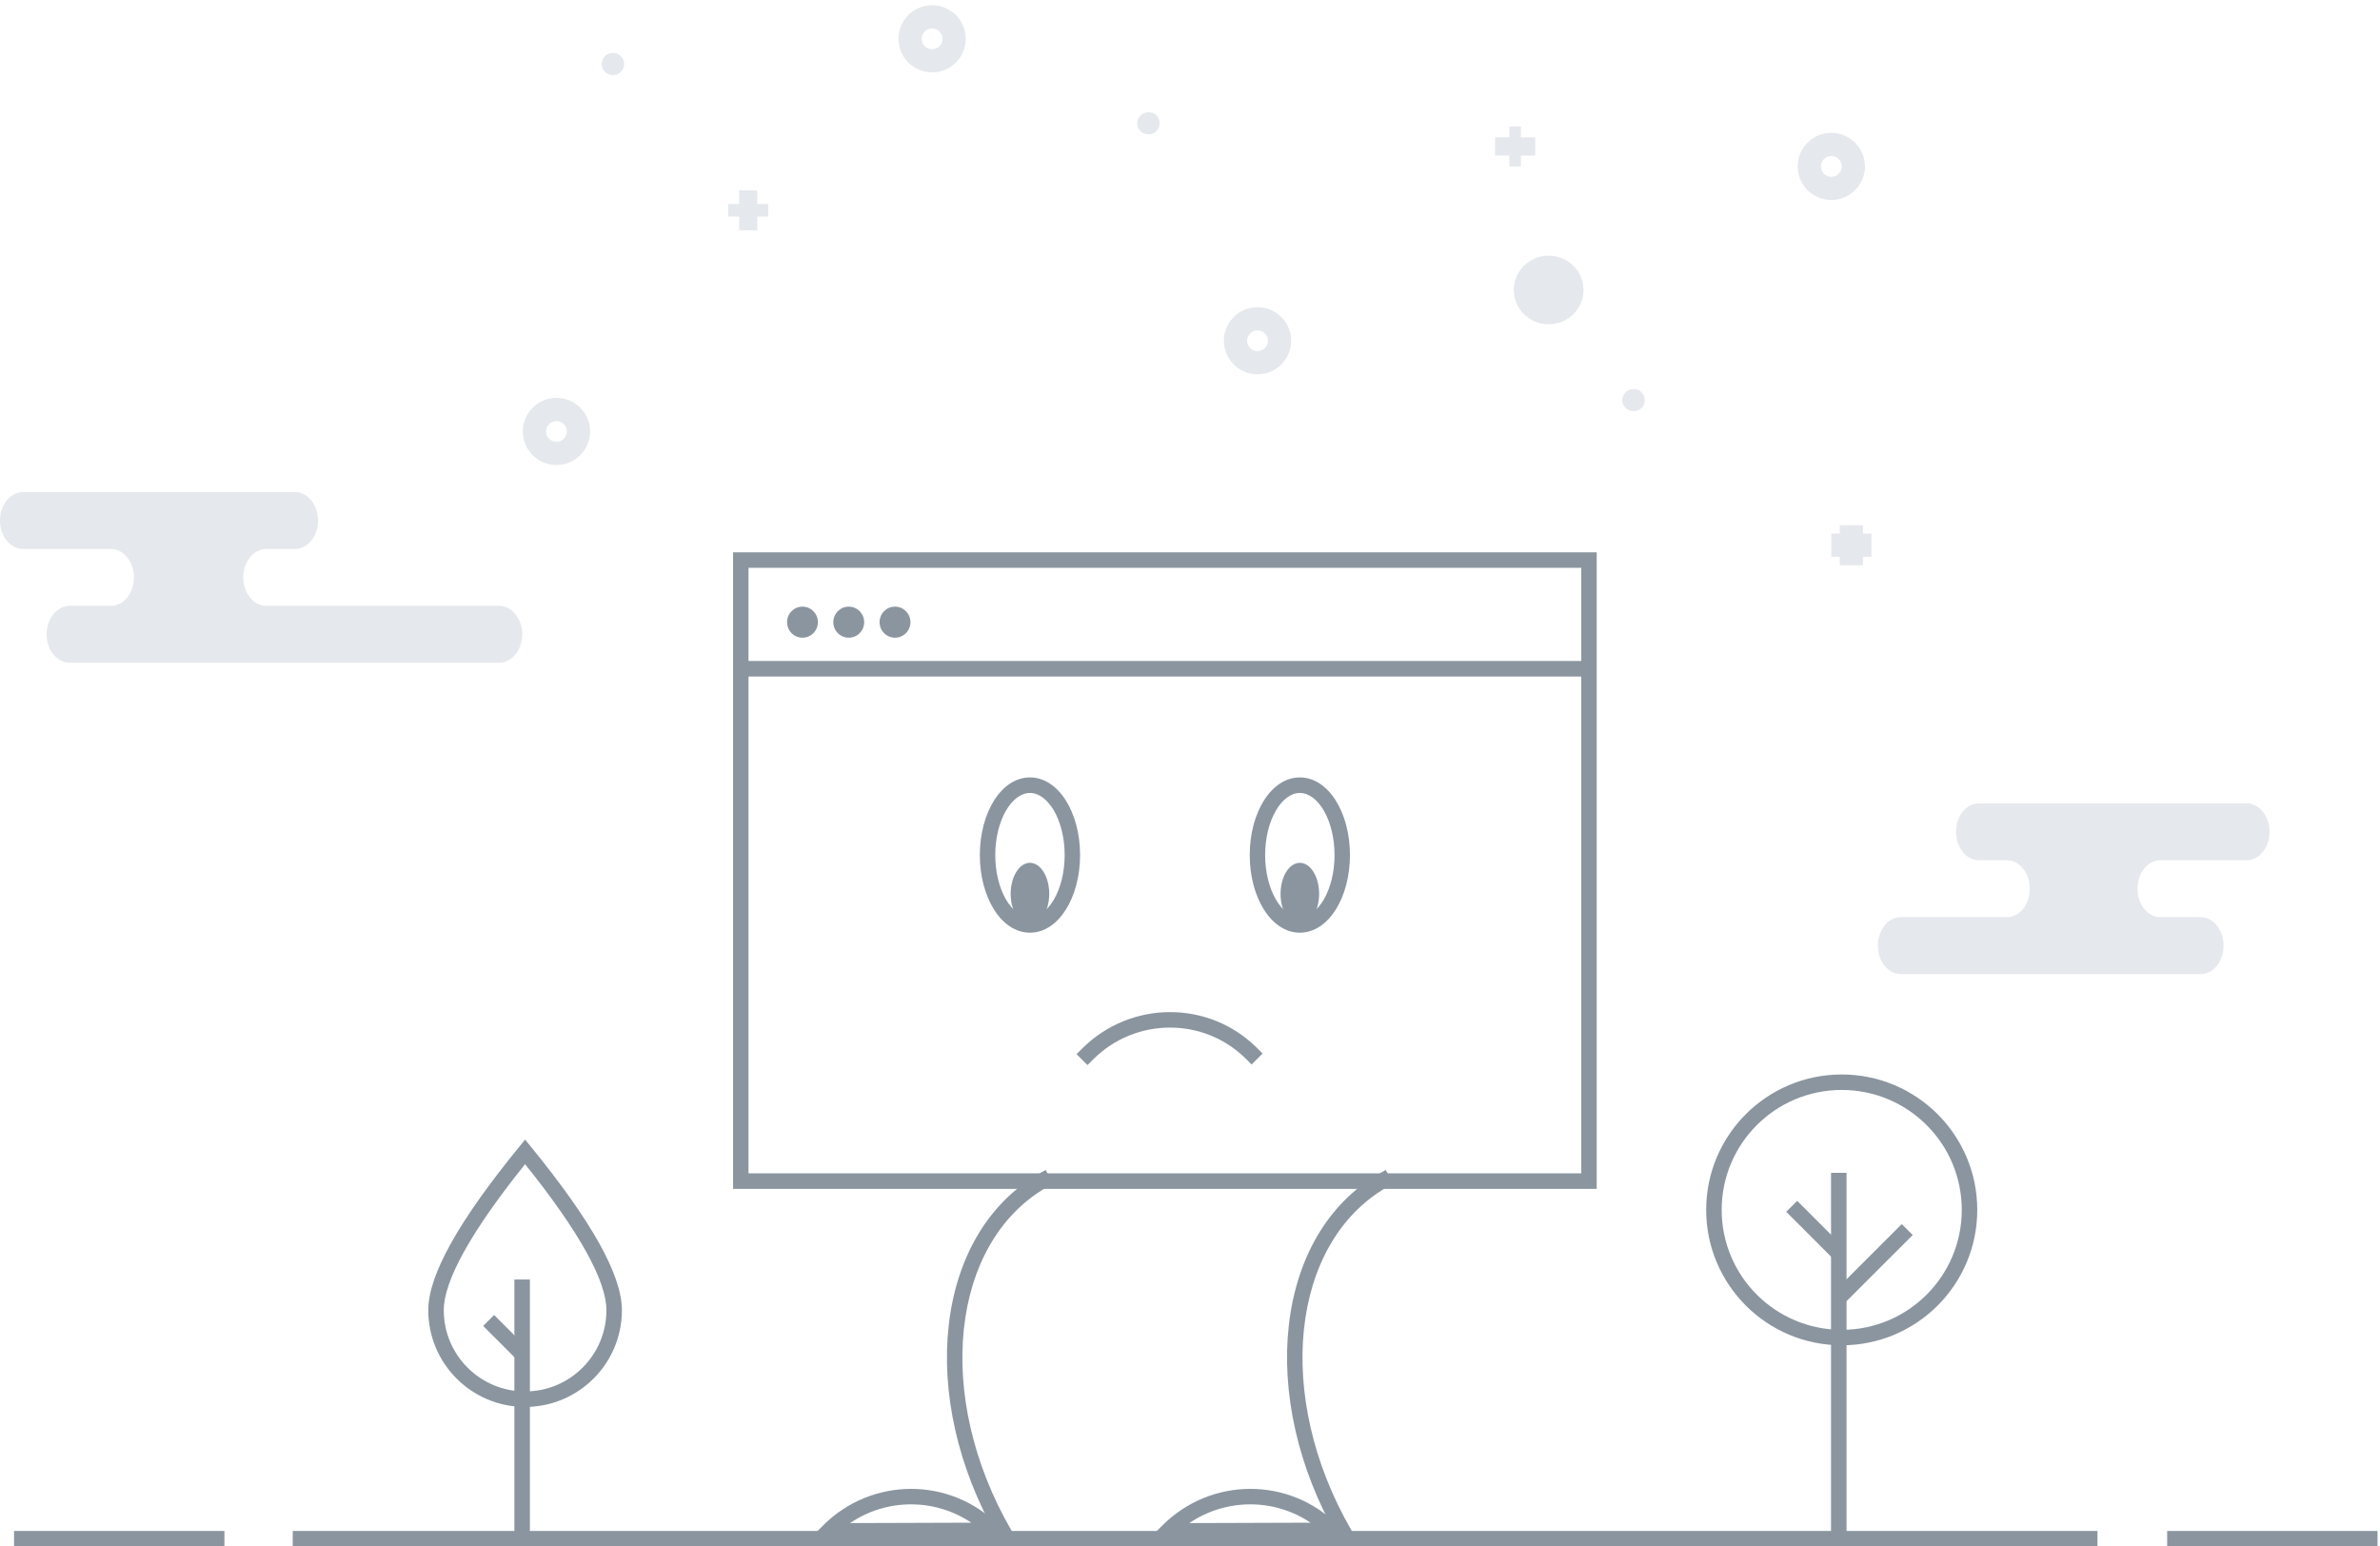 <svg xmlns="http://www.w3.org/2000/svg" width="237" height="154" viewBox="0 0 237 154">
    <g fill="none" fill-rule="evenodd">
        <g fill="#E5E8EC" transform="translate(52)">
            <path d="M73.224 32.903c-.57 0-1.035.463-1.035 1.031a1.034 1.034 0 0 0 2.07 0c0-.568-.465-1.031-1.035-1.031m0 4.37a3.347 3.347 0 0 1-3.349-3.339 3.347 3.347 0 0 1 3.349-3.339 3.347 3.347 0 0 1 3.349 3.34 3.347 3.347 0 0 1-3.35 3.339"/>
            <ellipse cx="102.214" cy="28.876" rx="3.471" ry="3.415"/>
            <path d="M40.82 2.835c-.57 0-1.035.463-1.035 1.031a1.034 1.034 0 0 0 2.07 0c0-.568-.465-1.031-1.035-1.031m0 4.37a3.348 3.348 0 0 1-3.35-3.339 3.348 3.348 0 0 1 3.35-3.34 3.347 3.347 0 0 1 3.349 3.34 3.347 3.347 0 0 1-3.349 3.34M130.363 15.542c-.57 0-1.034.463-1.034 1.032a1.034 1.034 0 0 0 2.07 0c0-.569-.465-1.032-1.036-1.032m0 4.371a3.347 3.347 0 0 1-3.349-3.34 3.347 3.347 0 0 1 3.35-3.338 3.348 3.348 0 0 1 3.349 3.339 3.348 3.348 0 0 1-3.35 3.339M96.881 15.489h3.995v-1.813H96.88z"/>
            <path d="M98.305 16.574h1.147V12.59h-1.147zM20.508 21.57h3.995v-1.252h-3.995z"/>
            <path d="M21.608 22.936h1.795v-3.983h-1.795zM109.555 39.848c0-.604.49-1.093 1.096-1.093a1.094 1.094 0 1 1 0 2.186c-.606 0-1.096-.49-1.096-1.093M61.244 12.28c0-.605.49-1.094 1.096-1.094a1.094 1.094 0 1 1 0 2.186c-.605 0-1.096-.489-1.096-1.093M130.363 55.45h3.995v-2.308h-3.995z"/>
            <path d="M131.203 56.287h2.314v-3.983h-2.314zM3.412 41.935c-.57 0-1.035.463-1.035 1.031a1.035 1.035 0 0 0 2.07 0c0-.568-.465-1.031-1.035-1.031m0 4.37a3.348 3.348 0 0 1-3.349-3.339 3.347 3.347 0 0 1 3.349-3.34 3.347 3.347 0 0 1 3.349 3.34c0 1.84-1.502 3.34-3.349 3.34M7.916 6.376c0-.604.49-1.093 1.096-1.093a1.094 1.094 0 1 1 0 2.186c-.606 0-1.096-.49-1.096-1.093"/>
        </g>
        <path fill="#E5E8EC" d="M219.157 91.333h-4.038c-1.252 0-2.266-1.268-2.266-2.833 0-1.565 1.014-2.833 2.266-2.833h8.615c1.251 0 2.266-1.269 2.266-2.834 0-1.564-1.015-2.833-2.266-2.833H197.05c-1.251 0-2.266 1.269-2.266 2.833 0 1.565 1.015 2.834 2.266 2.834h2.809c1.251 0 2.266 1.268 2.266 2.833 0 1.565-1.015 2.833-2.266 2.833h-10.592c-1.251 0-2.266 1.269-2.266 2.834 0 1.565 1.015 2.833 2.266 2.833H219.157c1.252 0 2.266-1.268 2.266-2.833 0-1.565-1.014-2.834-2.266-2.834zM6.942 60.333h4.098c1.27 0 2.299-1.268 2.299-2.833 0-1.565-1.03-2.833-2.3-2.833H2.3C1.029 54.667 0 53.398 0 51.833 0 50.27 1.03 49 2.299 49h27.073c1.27 0 2.299 1.269 2.299 2.833 0 1.565-1.03 2.834-2.3 2.834h-2.848c-1.27 0-2.3 1.268-2.3 2.833 0 1.565 1.03 2.833 2.3 2.833H49.7c1.27 0 2.299 1.269 2.299 2.834C52 64.732 50.97 66 49.7 66H6.943c-1.27 0-2.299-1.268-2.299-2.833 0-1.565 1.03-2.834 2.3-2.834z"/>
        <g fill="#8A959F" fill-rule="nonzero">
            <path d="M29.15 154h179.715v-1.541H29.15zM236.753 152.459h-20.947V154h20.947zM22.348 152.459H1.4V154h20.947z"/>
            <path d="M52.765 153.615v-26.197h-1.542v26.197z"/>
            <path d="M52.288 140.106c-5.325 0-9.64-4.312-9.64-9.631 0-3.502 3.019-8.871 9.042-16.257l.598-.733.598.733c6.022 7.386 9.042 12.755 9.042 16.257 0 5.319-4.316 9.63-9.64 9.63zm-8.098-9.631c0 4.468 3.625 8.09 8.098 8.09 4.472 0 8.098-3.622 8.098-8.09 0-2.918-2.695-7.81-8.098-14.544-5.404 6.734-8.098 11.626-8.098 14.544z"/>
            <path d="M48.114 132.04l3.401 3.404 1.09-1.09-3.401-3.405zM183.877 153.451v-36.657h-1.543v36.657z"/>
            <path d="M183.399 133.967c-7.454 0-13.497-6.037-13.497-13.483 0-7.447 6.043-13.484 13.497-13.484s13.496 6.037 13.496 13.484c0 7.446-6.042 13.483-13.496 13.483zm0-1.54c6.602 0 11.954-5.348 11.954-11.943 0-6.596-5.352-11.943-11.954-11.943s-11.955 5.347-11.955 11.943c0 6.595 5.353 11.942 11.955 11.942z"/>
            <path d="M183.592 129.856l6.875-6.868-1.091-1.09-6.875 6.868zM177.876 120.675l4.557 4.56 1.09-1.09-4.557-4.561z"/>
        </g>
        <g fill="#8A959F">
            <path fill-rule="nonzero" d="M74.536 56.546v60.298h82.928V56.546H74.536zM159 55v63.39H73V55h86z"/>
            <path fill-rule="nonzero" d="M158.616 65.823H73.4v1.546h85.217zM125.184 104.37c-4.798-4.798-12.603-4.772-17.433.059l-.547.546 1.086 1.086.547-.546c4.226-4.227 11.056-4.25 15.254-.052l.543.543 1.093-1.093-.543-.543zM99.398 151.849l1.31 1.31-20.063.068 1.32-1.32c4.83-4.83 12.635-4.856 17.433-.058zm-14.751-.176l12.07-.04c-3.626-2.447-8.428-2.431-12.07.04zM133.184 151.849l1.31 1.31-20.064.068 1.32-1.32c4.83-4.83 12.636-4.856 17.434-.058zm-14.752-.176l12.07-.04c-3.625-2.447-8.427-2.431-12.07.04z"/>
            <path fill-rule="nonzero" d="M103.455 116.893c-10.413 6.012-12.178 22.235-4.104 36.22l.386.669 1.33-.768-.386-.67c-7.69-13.317-6.028-28.583 3.547-34.112l.665-.383-.773-1.34-.665.384zM137.323 116.893c-10.414 6.012-12.178 22.235-4.105 36.22l.387.669 1.33-.768-.387-.67c-7.689-13.317-6.028-28.583 3.548-34.112l.665-.383-.773-1.34-.665.384z"/>
            <g transform="translate(78.375 60.411)">
                <ellipse cx="1.536" cy="1.546" rx="1.536" ry="1.546"/>
                <ellipse cx="6.143" cy="1.546" rx="1.536" ry="1.546"/>
                <ellipse cx="10.75" cy="1.546" rx="1.536" ry="1.546"/>
            </g>
            <g transform="translate(97.34 77.191)">
                <path fill-rule="nonzero" d="M5.223 15.688c-2.857 0-4.99-3.516-4.99-7.73 0-4.215 2.133-7.731 4.99-7.731s4.991 3.516 4.991 7.73c0 4.215-2.134 7.73-4.99 7.73zm0-1.546c1.808 0 3.456-2.714 3.456-6.185 0-3.47-1.648-6.184-3.456-6.184S1.768 4.487 1.768 7.957s1.647 6.185 3.455 6.185zM32.098 15.688c-2.857 0-4.99-3.516-4.99-7.73 0-4.215 2.133-7.731 4.99-7.731s4.991 3.516 4.991 7.73c0 4.215-2.134 7.73-4.99 7.73zm0-1.546c1.808 0 3.456-2.714 3.456-6.185 0-3.47-1.648-6.184-3.456-6.184s-3.455 2.714-3.455 6.184 1.647 6.185 3.455 6.185z"/>
                <ellipse cx="5.223" cy="11.823" rx="1.92" ry="3.092"/>
                <ellipse cx="32.098" cy="11.823" rx="1.92" ry="3.092"/>
            </g>
        </g>
    </g>
</svg>
